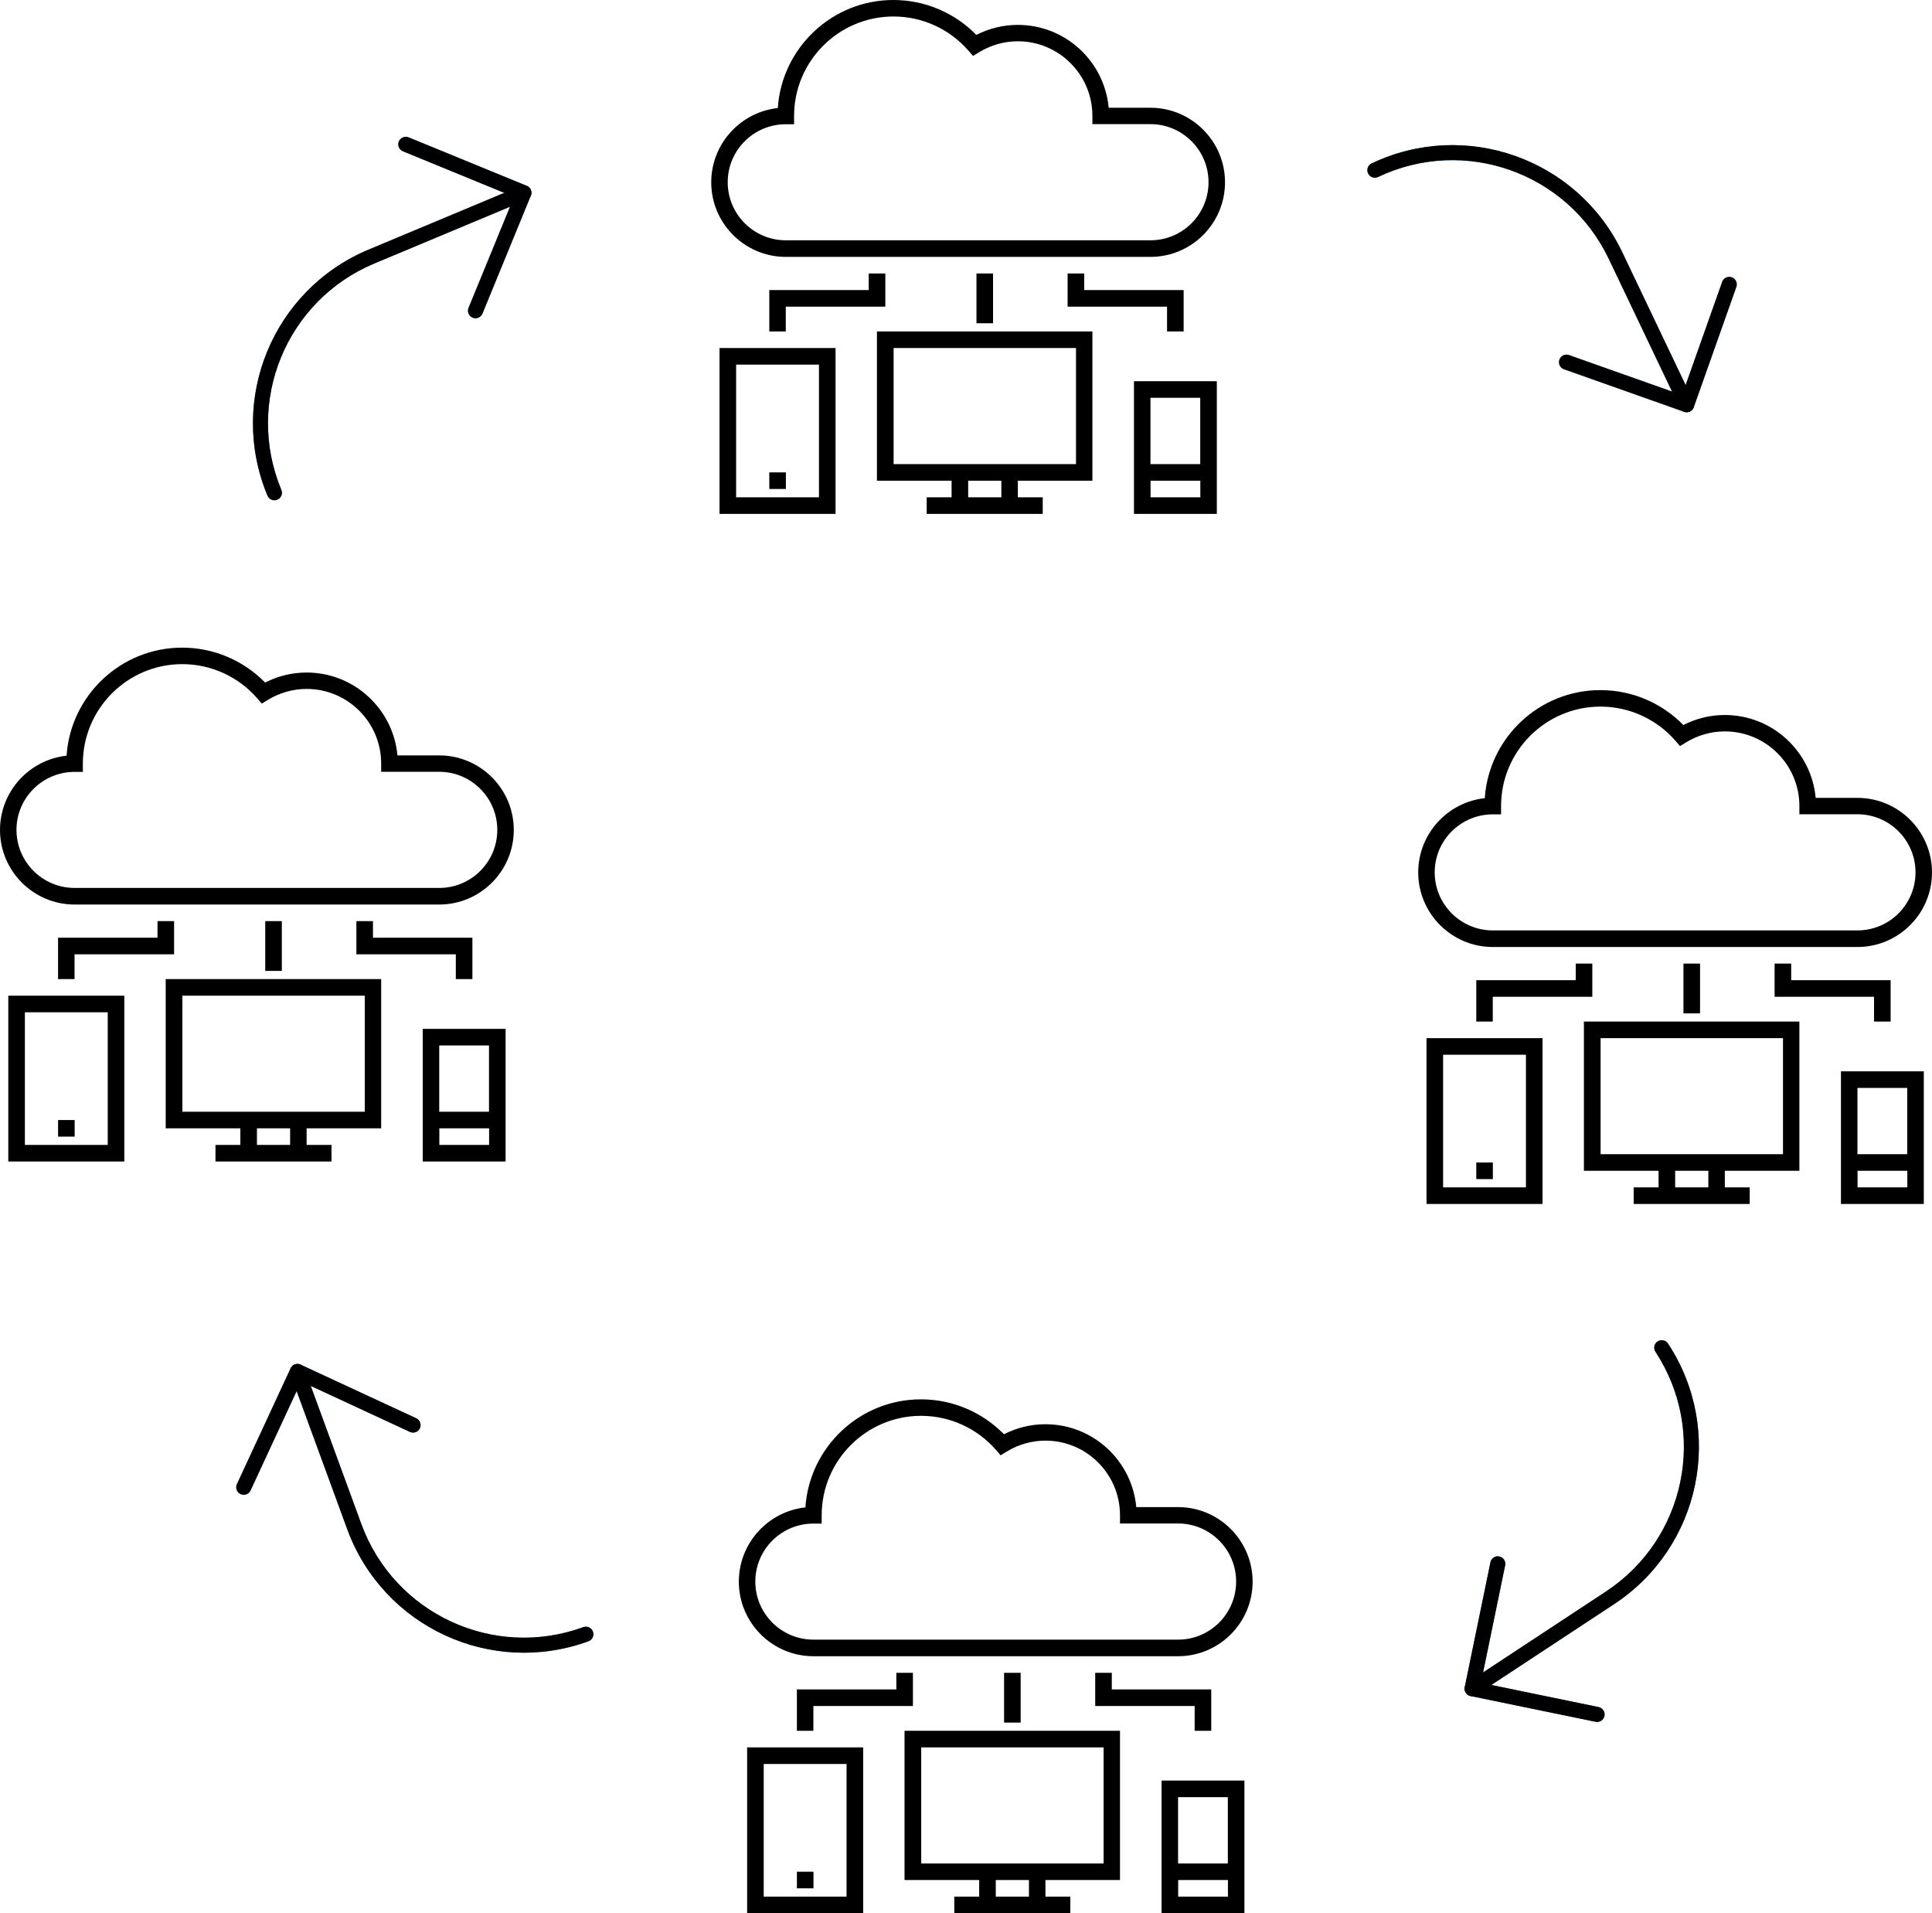 <svg width="910" height="901" viewBox="0 0 910 901" fill="none" xmlns="http://www.w3.org/2000/svg">
<g clip-path="url(#clip0)">
<path d="M541.884 50.744H522.206C520.205 28.874 501.813 11.721 479.419 11.721C472.605 11.721 465.934 13.341 459.883 16.438C449.591 5.956 435.583 -4.66596e-05 420.86 -4.66596e-05C391.986 -0.048 368.258 22.489 366.352 50.887C348.77 52.793 335 67.754 335 85.86C335 105.205 350.771 120.976 370.116 120.976H541.884C561.276 120.976 577 105.205 577 85.86C577 66.515 561.229 50.744 541.884 50.744ZM541.884 113.162H370.116C355.059 113.162 342.766 100.917 342.766 85.812C342.766 70.708 355.059 58.511 370.116 58.511H374.023V54.604C374.023 28.779 395.035 7.766 420.86 7.766C434.392 7.766 447.257 13.627 456.167 23.871L458.311 26.349L461.122 24.634C466.649 21.251 472.986 19.44 479.419 19.44C498.811 19.44 514.535 35.211 514.535 54.556V58.463H541.884C556.941 58.463 569.234 70.708 569.234 85.812C569.234 100.917 556.988 113.162 541.884 113.162Z" fill="black"/>
<path d="M514.535 226.372V156.092H413.046V226.372H413.094H448.21V234.186H436.489V242H448.21H479.419H491.14V234.186H479.419V226.372H514.535ZM471.652 234.186H456.024V226.372H471.652V234.186ZM448.257 218.558H420.908V163.906H506.816V218.558H479.466H448.257Z" fill="black"/>
<path d="M338.907 163.906V242H393.558V163.906H338.907ZM385.744 234.186H346.721V171.72H385.744V234.186Z" fill="black"/>
<path d="M534.118 179.535V242H573.141V179.535H534.118ZM541.884 187.349H565.327V218.558H541.884V187.349ZM565.374 234.186H541.932V226.372H565.374V234.186Z" fill="black"/>
<path d="M370.164 222.465H362.35V230.279H370.164V222.465Z" fill="black"/>
<path d="M409.187 128.79V136.604H362.35V156.092H370.116V144.419H417.001V128.79H409.187Z" fill="black"/>
<path d="M510.675 136.604V128.79H502.861V144.419H549.698V156.092H557.512V136.604H510.675Z" fill="black"/>
<path d="M467.745 128.79H459.931V152.233H467.745V128.79Z" fill="black"/>
</g>
<g clip-path="url(#clip1)">
<path d="M874.884 375.744H855.206C853.205 353.874 834.813 336.721 812.419 336.721C805.605 336.721 798.934 338.341 792.883 341.438C782.591 330.956 768.583 325 753.86 325C724.986 324.952 701.258 347.489 699.352 375.887C681.77 377.793 668 392.754 668 410.86C668 430.205 683.771 445.976 703.116 445.976H874.884C894.276 445.976 910 430.205 910 410.86C910 391.515 894.229 375.744 874.884 375.744ZM874.884 438.162H703.116C688.059 438.162 675.766 425.917 675.766 410.812C675.766 395.708 688.059 383.511 703.116 383.511H707.023V379.604C707.023 353.779 728.035 332.766 753.86 332.766C767.392 332.766 780.257 338.627 789.167 348.871L791.311 351.349L794.122 349.633C799.649 346.25 805.986 344.44 812.419 344.44C831.811 344.44 847.535 360.211 847.535 379.556V383.463H874.884C889.941 383.463 902.234 395.708 902.234 410.812C902.234 425.917 889.988 438.162 874.884 438.162Z" fill="black"/>
<path d="M847.535 551.372V481.092H746.046V551.372H746.094H781.21V559.186H769.489V567H781.21H812.419H824.14V559.186H812.419V551.372H847.535ZM804.652 559.186H789.024V551.372H804.652V559.186ZM781.257 543.557H753.908V488.906H839.816V543.557H812.466H781.257Z" fill="black"/>
<path d="M671.907 488.906V567H726.558V488.906H671.907ZM718.744 559.186H679.721V496.72H718.744V559.186Z" fill="black"/>
<path d="M867.118 504.534V567H906.141V504.534H867.118ZM874.884 512.349H898.327V543.557H874.884V512.349ZM898.374 559.186H874.932V551.372H898.374V559.186Z" fill="black"/>
<path d="M703.164 547.465H695.35V555.279H703.164V547.465Z" fill="black"/>
<path d="M742.187 453.79V461.604H695.35V481.092H703.116V469.419H750.001V453.79H742.187Z" fill="black"/>
<path d="M843.675 461.604V453.79H835.861V469.419H882.698V481.092H890.512V461.604H843.675Z" fill="black"/>
<path d="M800.745 453.79H792.931V477.233H800.745V453.79Z" fill="black"/>
</g>
<g clip-path="url(#clip2)">
<path d="M554.884 709.744H535.206C533.205 687.874 514.813 670.721 492.419 670.721C485.605 670.721 478.934 672.341 472.883 675.438C462.591 664.956 448.583 659 433.86 659C404.986 658.952 381.258 681.489 379.352 709.887C361.77 711.793 348 726.754 348 744.86C348 764.205 363.771 779.976 383.116 779.976H554.884C574.276 779.976 590 764.205 590 744.86C590 725.515 574.229 709.744 554.884 709.744ZM554.884 772.162H383.116C368.059 772.162 355.766 759.917 355.766 744.812C355.766 729.708 368.059 717.511 383.116 717.511H387.023V713.604C387.023 687.779 408.035 666.766 433.86 666.766C447.392 666.766 460.257 672.627 469.167 682.871L471.311 685.349L474.122 683.633C479.649 680.25 485.986 678.44 492.419 678.44C511.811 678.44 527.535 694.211 527.535 713.556V717.463H554.884C569.941 717.463 582.234 729.708 582.234 744.812C582.234 759.917 569.988 772.162 554.884 772.162Z" fill="black"/>
<path d="M527.535 885.372V815.092H426.046V885.372H426.094H461.21V893.186H449.489V901H461.21H492.419H504.14V893.186H492.419V885.372H527.535ZM484.652 893.186H469.024V885.372H484.652V893.186ZM461.257 877.557H433.908V822.906H519.816V877.557H492.466H461.257Z" fill="black"/>
<path d="M351.907 822.906V901H406.558V822.906H351.907ZM398.744 893.186H359.721V830.72H398.744V893.186Z" fill="black"/>
<path d="M547.118 838.534V901H586.141V838.534H547.118ZM554.884 846.349H578.327V877.557H554.884V846.349ZM578.374 893.186H554.932V885.372H578.374V893.186Z" fill="black"/>
<path d="M383.164 881.465H375.35V889.279H383.164V881.465Z" fill="black"/>
<path d="M422.187 787.79V795.604H375.35V815.092H383.116V803.419H430.001V787.79H422.187Z" fill="black"/>
<path d="M523.675 795.604V787.79H515.861V803.419H562.698V815.092H570.512V795.604H523.675Z" fill="black"/>
<path d="M480.745 787.79H472.931V811.233H480.745V787.79Z" fill="black"/>
</g>
<g clip-path="url(#clip3)">
<path d="M206.884 355.744H187.206C185.205 333.874 166.813 316.721 144.419 316.721C137.605 316.721 130.934 318.341 124.883 321.438C114.591 310.956 100.583 305 85.86 305C56.986 304.952 33.258 327.489 31.352 355.887C13.77 357.793 0 372.754 0 390.86C0 410.205 15.771 425.976 35.116 425.976H206.884C226.276 425.976 242 410.205 242 390.86C242 371.515 226.229 355.744 206.884 355.744ZM206.884 418.162H35.116C20.059 418.162 7.766 405.917 7.766 390.812C7.766 375.708 20.059 363.511 35.116 363.511H39.023V359.604C39.023 333.779 60.035 312.766 85.86 312.766C99.392 312.766 112.257 318.627 121.167 328.871L123.311 331.349L126.122 329.633C131.649 326.25 137.986 324.44 144.419 324.44C163.811 324.44 179.535 340.211 179.535 359.556V363.463H206.884C221.941 363.463 234.234 375.708 234.234 390.812C234.234 405.917 221.988 418.162 206.884 418.162Z" fill="black"/>
<path d="M179.535 531.372V461.092H78.046V531.372H78.094H113.21V539.186H101.489V547H113.21H144.419H156.14V539.186H144.419V531.372H179.535ZM136.652 539.186H121.024V531.372H136.652V539.186ZM113.257 523.557H85.908V468.906H171.816V523.557H144.466H113.257Z" fill="black"/>
<path d="M3.907 468.906V547H58.558V468.906H3.907ZM50.744 539.186H11.721V476.72H50.744V539.186Z" fill="black"/>
<path d="M199.118 484.534V547H238.141V484.534H199.118ZM206.884 492.349H230.327V523.557H206.884V492.349ZM230.374 539.186H206.932V531.372H230.374V539.186Z" fill="black"/>
<path d="M35.164 527.465H27.35V535.279H35.164V527.465Z" fill="black"/>
<path d="M74.187 433.79V441.604H27.35V461.092H35.116V449.419H82.001V433.79H74.187Z" fill="black"/>
<path d="M175.675 441.604V433.79H167.861V449.419H214.698V461.092H222.512V441.604H175.675Z" fill="black"/>
<path d="M132.745 433.79H124.931V457.233H132.745V433.79Z" fill="black"/>
</g>
<g clip-path="url(#clip4)">
<path d="M130.62 235.332C132.425 234.577 133.276 232.502 132.521 230.698C115.218 189.194 134.775 141.516 176.24 124.118L240.235 97.353L220.665 145.048C219.954 146.87 220.855 148.924 222.677 149.635C224.455 150.328 226.462 149.488 227.217 147.736L250.027 92.129C250.771 90.321 249.909 88.251 248.1 87.506C248.097 87.505 248.094 87.504 248.092 87.503L192.485 64.693C190.688 63.919 188.605 64.749 187.831 66.545C187.058 68.342 187.887 70.425 189.683 71.199C189.721 71.215 189.759 71.231 189.797 71.246L237.502 90.819L173.507 117.584C128.436 136.493 107.178 188.318 125.987 233.431C126.741 235.235 128.816 236.086 130.62 235.332Z" fill="#2196F3"/>
<path d="M189.782 64.71C190.649 64.346 191.624 64.341 192.494 64.697L248.101 87.507C249.91 88.249 250.775 90.317 250.033 92.127L227.224 147.734C226.45 149.53 224.366 150.359 222.57 149.586C220.817 148.831 219.978 146.823 220.671 145.046L242.135 92.72L189.809 71.255C187.999 70.516 187.131 68.448 187.871 66.637C188.227 65.767 188.914 65.073 189.782 64.71Z" fill="black"/>
<path d="M173.507 117.584L245.389 87.52C247.193 86.765 249.268 87.616 250.023 89.421C250.778 91.225 249.927 93.3 248.122 94.055L176.24 124.119C134.775 141.516 115.218 189.194 132.521 230.698C133.276 232.502 132.425 234.577 130.62 235.332C128.816 236.087 126.741 235.236 125.986 233.431C107.178 188.318 128.436 136.493 173.507 117.584Z" fill="black"/>
</g>
<g clip-path="url(#clip5)">
<path d="M644.386 81.674C645.228 83.439 647.342 84.188 649.107 83.346C689.715 64.033 738.293 81.234 757.697 121.798L787.561 184.407L738.966 167.193C737.112 166.573 735.105 167.573 734.484 169.428C733.878 171.238 734.815 173.201 736.602 173.869L793.258 193.931C795.101 194.587 797.126 193.624 797.781 191.781C797.782 191.778 797.783 191.775 797.784 191.772L817.847 135.116C818.531 133.284 817.601 131.244 815.769 130.559C813.937 129.874 811.897 130.804 811.211 132.636C811.197 132.675 811.183 132.713 811.17 132.752L793.954 181.357L764.091 118.749C742.999 74.657 690.196 55.96 646.057 76.953C644.292 77.795 643.543 79.908 644.386 81.674Z" fill="#2196F3"/>
<path d="M817.697 132.418C818.103 133.265 818.156 134.24 817.843 135.126L797.781 191.782C797.128 193.625 795.105 194.59 793.261 193.938L736.605 173.876C734.773 173.191 733.843 171.151 734.528 169.318C735.196 167.531 737.16 166.594 738.969 167.2L792.283 186.078L811.161 132.765C811.812 130.92 813.834 129.952 815.679 130.603C816.566 130.916 817.292 131.569 817.697 132.418Z" fill="black"/>
<path d="M764.091 118.748L797.635 189.073C798.477 190.839 797.729 192.953 795.963 193.795C794.198 194.637 792.084 193.888 791.242 192.123L757.697 121.798C738.293 81.234 689.714 64.032 649.107 83.346C647.342 84.188 645.228 83.439 644.386 81.674C643.543 79.908 644.292 77.794 646.057 76.952C690.196 55.959 742.999 74.657 764.091 118.748Z" fill="black"/>
</g>
<g clip-path="url(#clip6)">
<path d="M780.757 631.716C779.123 632.792 778.67 634.988 779.746 636.622C804.43 674.208 794.031 724.682 756.501 749.45L698.563 787.593L708.971 737.101C709.332 735.179 708.067 733.328 706.145 732.966C704.269 732.614 702.452 733.81 702.035 735.672L689.907 794.539C689.51 796.454 690.741 798.328 692.656 798.726C692.659 798.726 692.662 798.727 692.665 798.727L751.531 810.855C753.44 811.283 755.334 810.083 755.762 808.174C756.19 806.265 754.99 804.372 753.081 803.943C753.041 803.934 753.001 803.926 752.96 803.919L702.458 793.509L760.396 755.366C801.19 728.444 812.493 673.581 785.662 632.727C784.587 631.094 782.39 630.641 780.757 631.716Z" fill="#2196F3"/>
<path d="M754.184 810.338C753.4 810.856 752.442 811.042 751.521 810.853L692.654 798.725C690.739 798.33 689.506 796.458 689.901 794.542L702.028 735.676C702.456 733.767 704.35 732.567 706.259 732.994C708.121 733.412 709.317 735.229 708.965 737.104L697.553 792.499L752.947 803.911C754.863 804.303 756.098 806.175 755.706 808.091C755.517 809.012 754.97 809.821 754.184 810.338Z" fill="black"/>
<path d="M760.396 755.366L695.318 798.21C693.684 799.286 691.487 798.833 690.412 797.2C689.336 795.566 689.789 793.369 691.423 792.294L756.501 749.45C794.031 724.681 804.43 674.207 779.746 636.622C778.67 634.988 779.123 632.792 780.757 631.716C782.39 630.641 784.587 631.093 785.662 632.727C812.493 673.581 801.19 728.444 760.396 755.366Z" fill="black"/>
</g>
<g clip-path="url(#clip7)">
<path d="M279.284 768.382C278.612 766.545 276.577 765.602 274.741 766.275C232.501 781.696 185.75 760.016 170.233 717.811L146.371 652.679L193.138 674.372C194.926 675.164 197.018 674.356 197.81 672.567C198.583 670.823 197.834 668.78 196.117 667.947L141.592 642.662C139.818 641.837 137.712 642.606 136.887 644.379C136.886 644.382 136.884 644.385 136.883 644.387L111.598 698.913C110.744 700.673 111.479 702.791 113.239 703.645C114.999 704.498 117.117 703.764 117.971 702.004C117.989 701.967 118.006 701.93 118.023 701.892L139.72 655.115L163.582 720.248C180.448 766.123 231.265 789.688 277.178 772.925C279.014 772.253 279.957 770.218 279.284 768.382Z" fill="#2196F3"/>
<path d="M111.494 701.614C111.169 700.732 111.207 699.757 111.602 698.903L136.887 644.378C137.71 642.604 139.815 641.833 141.59 642.655L196.115 667.94C197.875 668.794 198.61 670.913 197.756 672.673C196.923 674.389 194.881 675.138 193.136 674.365L141.827 650.572L118.033 701.881C117.213 703.656 115.108 704.43 113.333 703.61C112.479 703.215 111.817 702.497 111.494 701.614Z" fill="black"/>
<path d="M163.582 720.248L136.779 647.088C136.106 645.251 137.049 643.217 138.886 642.544C140.722 641.871 142.757 642.815 143.43 644.651L170.233 717.811C185.75 760.016 232.501 781.696 274.741 766.275C276.577 765.602 278.612 766.545 279.285 768.382C279.957 770.218 279.014 772.253 277.177 772.926C231.265 789.688 180.447 766.123 163.582 720.248Z" fill="black"/>
</g>
<defs>
<clipPath id="clip0">
<rect width="242" height="242" fill="white" transform="translate(335)"/>
</clipPath>
<clipPath id="clip1">
<rect width="242" height="242" fill="white" transform="translate(668 325)"/>
</clipPath>
<clipPath id="clip2">
<rect width="242" height="242" fill="white" transform="translate(348 659)"/>
</clipPath>
<clipPath id="clip3">
<rect width="242" height="242" fill="white" transform="translate(0 305)"/>
</clipPath>
<clipPath id="clip4">
<rect width="170" height="170" fill="white" transform="translate(291.011 187.417) rotate(157.303)"/>
</clipPath>
<clipPath id="clip5">
<rect width="170" height="170" fill="white" transform="translate(700.09 239.529) rotate(-115.501)"/>
</clipPath>
<clipPath id="clip6">
<rect width="170" height="170" fill="white" transform="translate(632 708.479) rotate(-33.359)"/>
</clipPath>
<clipPath id="clip7">
<rect width="170" height="170" fill="white" transform="translate(238.624 606) rotate(69.879)"/>
</clipPath>
</defs>
</svg>
